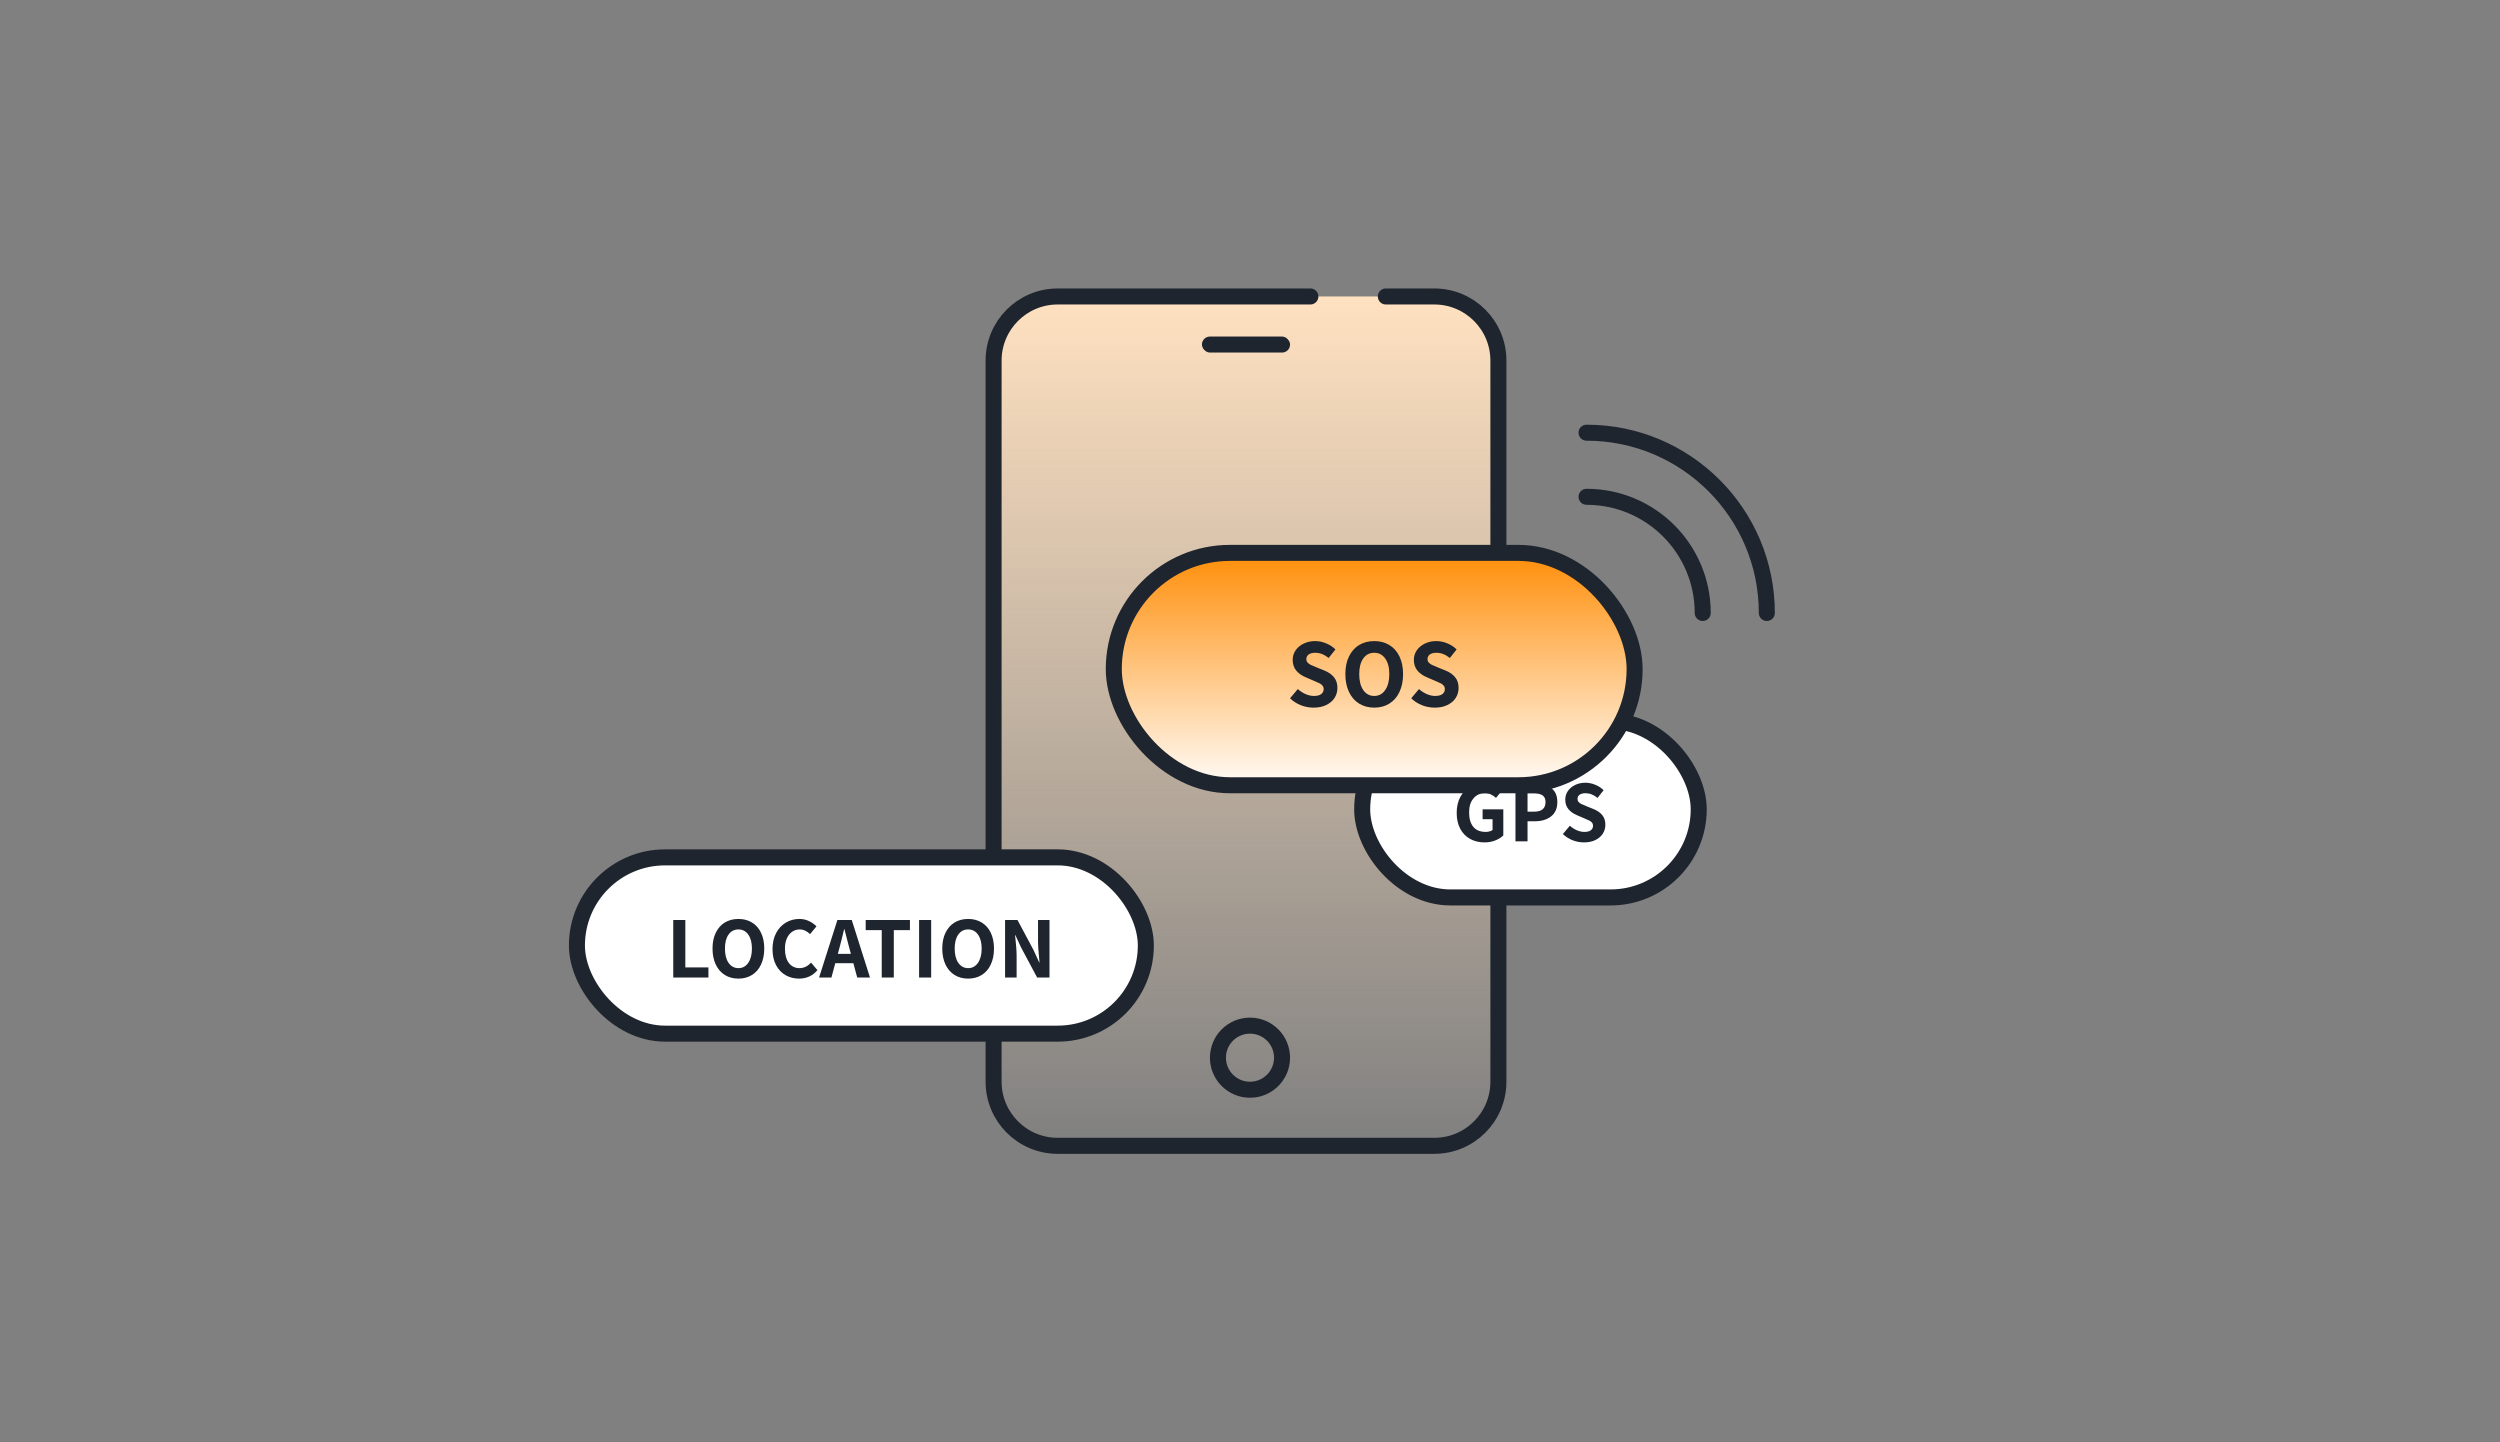 <svg width="312" height="180" viewBox="0 0 312 180" fill="none" xmlns="http://www.w3.org/2000/svg">
<rect x="0" y="0" width="312" height="180" fill="#808080" stroke="none"/>
<rect x="124" y="37" width="63" height="106" rx="8" fill="url(#paint0_linear)"/>
<path d="M172.95 37L179 37C183.418 37 187 40.582 187 45L187 135C187 139.418 183.418 143 179 143L132 143C127.582 143 124 139.418 124 135L124 45C124 40.582 127.582 37 132 37L163.536 37" stroke="#1F252E" stroke-width="2" stroke-linecap="round"/>
<rect x="170" y="90" width="42" height="22" rx="11" fill="white"/>
<path d="M185.271 105.132C184.604 105.132 184.006 104.989 183.478 104.703C182.958 104.417 182.547 103.999 182.246 103.449C181.946 102.892 181.795 102.224 181.795 101.447C181.795 100.677 181.949 100.01 182.257 99.445C182.565 98.873 182.98 98.437 183.5 98.136C184.028 97.835 184.615 97.685 185.26 97.685C186.133 97.685 186.877 97.993 187.493 98.609L186.701 99.577C186.496 99.386 186.283 99.243 186.063 99.148C185.851 99.045 185.601 98.994 185.315 98.994C184.721 98.994 184.245 99.21 183.885 99.643C183.526 100.068 183.346 100.651 183.346 101.392C183.346 102.169 183.522 102.771 183.874 103.196C184.226 103.614 184.743 103.823 185.425 103.823C185.587 103.823 185.744 103.801 185.898 103.757C186.052 103.713 186.177 103.654 186.272 103.581V102.239H185.029V101.007H187.614V104.263C187.35 104.52 187.013 104.729 186.602 104.89C186.192 105.051 185.748 105.132 185.271 105.132ZM189.13 97.817H191.528C192.393 97.817 193.079 97.997 193.585 98.356C194.098 98.708 194.355 99.287 194.355 100.094C194.355 100.886 194.094 101.484 193.574 101.887C193.053 102.29 192.386 102.492 191.572 102.492H190.637V105H189.13V97.817ZM191.473 101.293C192.411 101.293 192.881 100.893 192.881 100.094C192.881 99.713 192.76 99.438 192.518 99.269C192.283 99.1 191.92 99.016 191.429 99.016H190.637V101.293H191.473ZM197.688 105.132C197.204 105.132 196.731 105.044 196.269 104.868C195.807 104.685 195.4 104.424 195.048 104.087L195.917 103.053C196.181 103.288 196.471 103.475 196.786 103.614C197.109 103.753 197.421 103.823 197.721 103.823C198.073 103.823 198.341 103.757 198.524 103.625C198.715 103.486 198.81 103.295 198.81 103.053C198.81 102.899 198.766 102.771 198.678 102.668C198.598 102.565 198.491 102.481 198.359 102.415C198.235 102.349 198.029 102.257 197.743 102.14L196.797 101.733C196.372 101.557 196.024 101.311 195.752 100.996C195.481 100.673 195.345 100.27 195.345 99.786C195.345 99.397 195.452 99.045 195.664 98.73C195.884 98.407 196.185 98.154 196.566 97.971C196.948 97.78 197.377 97.685 197.853 97.685C198.271 97.685 198.682 97.769 199.085 97.938C199.489 98.099 199.837 98.327 200.13 98.62L199.371 99.577C199.122 99.379 198.876 99.232 198.634 99.137C198.392 99.042 198.132 98.994 197.853 98.994C197.553 98.994 197.314 99.056 197.138 99.181C196.962 99.306 196.874 99.478 196.874 99.698C196.874 99.852 196.918 99.98 197.006 100.083C197.102 100.186 197.215 100.27 197.347 100.336C197.487 100.402 197.699 100.494 197.985 100.611L198.909 100.985C199.371 101.176 199.727 101.429 199.976 101.744C200.226 102.052 200.35 102.448 200.35 102.932C200.35 103.335 200.244 103.706 200.031 104.043C199.819 104.373 199.511 104.637 199.107 104.835C198.704 105.033 198.231 105.132 197.688 105.132Z" fill="#1F252E"/>
<rect x="170" y="90" width="42" height="22" rx="11" stroke="#1F252E" stroke-width="2"/>
<rect x="139" y="69" width="65" height="29" rx="14.5" fill="url(#paint1_linear)"/>
<path d="M163.94 88.314C163.4 88.314 162.872 88.216 162.357 88.019C161.842 87.815 161.388 87.525 160.995 87.148L161.964 85.995C162.259 86.257 162.582 86.465 162.934 86.621C163.294 86.776 163.641 86.854 163.977 86.854C164.37 86.854 164.668 86.78 164.873 86.633C165.085 86.478 165.192 86.265 165.192 85.995C165.192 85.823 165.143 85.68 165.044 85.565C164.954 85.451 164.836 85.357 164.689 85.283C164.549 85.21 164.32 85.107 164.001 84.976L162.946 84.522C162.472 84.326 162.083 84.052 161.78 83.7C161.478 83.34 161.326 82.89 161.326 82.35C161.326 81.917 161.445 81.524 161.682 81.172C161.928 80.812 162.263 80.53 162.688 80.326C163.114 80.113 163.592 80.007 164.124 80.007C164.59 80.007 165.049 80.101 165.498 80.289C165.948 80.469 166.337 80.722 166.664 81.05L165.817 82.117C165.539 81.896 165.265 81.733 164.995 81.626C164.725 81.52 164.435 81.467 164.124 81.467C163.789 81.467 163.523 81.536 163.327 81.675C163.13 81.814 163.032 82.007 163.032 82.252C163.032 82.424 163.081 82.567 163.179 82.682C163.286 82.796 163.412 82.89 163.56 82.964C163.715 83.037 163.952 83.14 164.271 83.271L165.302 83.688C165.817 83.901 166.214 84.183 166.492 84.535C166.771 84.878 166.91 85.32 166.91 85.86C166.91 86.31 166.791 86.723 166.554 87.099C166.316 87.467 165.973 87.762 165.523 87.983C165.073 88.204 164.545 88.314 163.94 88.314ZM171.508 88.314C170.796 88.314 170.167 88.146 169.618 87.811C169.079 87.475 168.657 86.993 168.355 86.363C168.052 85.725 167.901 84.98 167.901 84.13C167.901 83.271 168.052 82.534 168.355 81.921C168.657 81.299 169.079 80.825 169.618 80.498C170.167 80.17 170.796 80.007 171.508 80.007C172.22 80.007 172.846 80.17 173.386 80.498C173.934 80.825 174.355 81.299 174.65 81.921C174.952 82.543 175.104 83.279 175.104 84.13C175.104 84.98 174.952 85.725 174.65 86.363C174.355 86.993 173.934 87.475 173.386 87.811C172.846 88.146 172.22 88.314 171.508 88.314ZM171.508 86.854C172.081 86.854 172.535 86.608 172.87 86.118C173.214 85.627 173.386 84.964 173.386 84.13C173.386 83.303 173.214 82.653 172.87 82.179C172.535 81.704 172.081 81.467 171.508 81.467C170.927 81.467 170.469 81.704 170.134 82.179C169.798 82.645 169.631 83.295 169.631 84.13C169.631 84.964 169.798 85.627 170.134 86.118C170.477 86.608 170.936 86.854 171.508 86.854ZM179.063 88.314C178.523 88.314 177.995 88.216 177.48 88.019C176.965 87.815 176.511 87.525 176.118 87.148L177.087 85.995C177.382 86.257 177.705 86.465 178.057 86.621C178.417 86.776 178.764 86.854 179.1 86.854C179.492 86.854 179.791 86.78 179.995 86.633C180.208 86.478 180.315 86.265 180.315 85.995C180.315 85.823 180.265 85.68 180.167 85.565C180.077 85.451 179.959 85.357 179.811 85.283C179.672 85.21 179.443 85.107 179.124 84.976L178.069 84.522C177.594 84.326 177.206 84.052 176.903 83.7C176.601 83.34 176.449 82.89 176.449 82.35C176.449 81.917 176.568 81.524 176.805 81.172C177.05 80.812 177.386 80.53 177.811 80.326C178.237 80.113 178.715 80.007 179.247 80.007C179.713 80.007 180.171 80.101 180.621 80.289C181.071 80.469 181.46 80.722 181.787 81.05L180.94 82.117C180.662 81.896 180.388 81.733 180.118 81.626C179.848 81.52 179.558 81.467 179.247 81.467C178.912 81.467 178.646 81.536 178.449 81.675C178.253 81.814 178.155 82.007 178.155 82.252C178.155 82.424 178.204 82.567 178.302 82.682C178.408 82.796 178.535 82.89 178.682 82.964C178.838 83.037 179.075 83.14 179.394 83.271L180.425 83.688C180.94 83.901 181.337 84.183 181.615 84.535C181.893 84.878 182.032 85.32 182.032 85.86C182.032 86.31 181.914 86.723 181.677 87.099C181.439 87.467 181.096 87.762 180.646 87.983C180.196 88.204 179.668 88.314 179.063 88.314Z" fill="#1F252E"/>
<rect x="139" y="69" width="65" height="29" rx="14.5" stroke="#1F252E" stroke-width="2"/>
<circle cx="156" cy="132" r="4" stroke="#1F252E" stroke-width="2"/>
<rect x="150" y="42" width="11" height="2" rx="1" fill="#1F252E"/>
<path d="M212.5 76.5C212.5 68.492 206.008 62 198 62" stroke="#1F252E" stroke-width="2" stroke-linecap="round"/>
<path d="M220.5 76.5C220.5 64.074 210.426 54 198 54" stroke="#1F252E" stroke-width="2" stroke-linecap="round"/>
<rect x="72" y="107" width="71" height="22" rx="11" fill="white"/>
<path d="M84.022 114.817H85.529V120.735H88.411V122H84.022V114.817ZM92.157 122.132C91.519 122.132 90.954 121.982 90.463 121.681C89.979 121.38 89.601 120.948 89.33 120.383C89.058 119.811 88.923 119.144 88.923 118.381C88.923 117.611 89.058 116.951 89.33 116.401C89.601 115.844 89.979 115.418 90.463 115.125C90.954 114.832 91.519 114.685 92.157 114.685C92.795 114.685 93.356 114.832 93.84 115.125C94.331 115.418 94.709 115.844 94.973 116.401C95.244 116.958 95.38 117.618 95.38 118.381C95.38 119.144 95.244 119.811 94.973 120.383C94.709 120.948 94.331 121.38 93.84 121.681C93.356 121.982 92.795 122.132 92.157 122.132ZM92.157 120.823C92.67 120.823 93.077 120.603 93.378 120.163C93.686 119.723 93.84 119.129 93.84 118.381C93.84 117.64 93.686 117.057 93.378 116.632C93.077 116.207 92.67 115.994 92.157 115.994C91.636 115.994 91.225 116.207 90.925 116.632C90.624 117.05 90.474 117.633 90.474 118.381C90.474 119.129 90.624 119.723 90.925 120.163C91.233 120.603 91.643 120.823 92.157 120.823ZM99.721 122.132C99.105 122.132 98.544 121.989 98.038 121.703C97.539 121.417 97.143 120.999 96.85 120.449C96.557 119.892 96.41 119.224 96.41 118.447C96.41 117.677 96.56 117.01 96.861 116.445C97.162 115.873 97.569 115.437 98.082 115.136C98.595 114.835 99.156 114.685 99.765 114.685C100.198 114.685 100.594 114.773 100.953 114.949C101.32 115.118 101.635 115.338 101.899 115.609L101.096 116.577C100.898 116.386 100.693 116.243 100.48 116.148C100.275 116.045 100.047 115.994 99.798 115.994C99.446 115.994 99.131 116.093 98.852 116.291C98.573 116.482 98.353 116.76 98.192 117.127C98.038 117.486 97.961 117.908 97.961 118.392C97.961 119.147 98.122 119.741 98.445 120.174C98.775 120.607 99.219 120.823 99.776 120.823C100.326 120.823 100.806 120.592 101.217 120.13L102.02 121.076C101.419 121.78 100.652 122.132 99.721 122.132ZM106.498 120.207H104.243L103.759 122H102.219L104.507 114.817H106.3L108.577 122H106.982L106.498 120.207ZM106.19 119.041L105.992 118.304C105.904 117.981 105.772 117.475 105.596 116.786L105.387 115.972H105.343C105.123 116.918 104.929 117.695 104.76 118.304L104.562 119.041H106.19ZM110.04 116.082H108.038V114.817H113.56V116.082H111.547V122H110.04V116.082ZM114.702 114.817H116.209V122H114.702V114.817ZM120.828 122.132C120.19 122.132 119.625 121.982 119.134 121.681C118.65 121.38 118.272 120.948 118.001 120.383C117.729 119.811 117.594 119.144 117.594 118.381C117.594 117.611 117.729 116.951 118.001 116.401C118.272 115.844 118.65 115.418 119.134 115.125C119.625 114.832 120.19 114.685 120.828 114.685C121.466 114.685 122.027 114.832 122.511 115.125C123.002 115.418 123.38 115.844 123.644 116.401C123.915 116.958 124.051 117.618 124.051 118.381C124.051 119.144 123.915 119.811 123.644 120.383C123.38 120.948 123.002 121.38 122.511 121.681C122.027 121.982 121.466 122.132 120.828 122.132ZM120.828 120.823C121.341 120.823 121.748 120.603 122.049 120.163C122.357 119.723 122.511 119.129 122.511 118.381C122.511 117.64 122.357 117.057 122.049 116.632C121.748 116.207 121.341 115.994 120.828 115.994C120.307 115.994 119.896 116.207 119.596 116.632C119.295 117.05 119.145 117.633 119.145 118.381C119.145 119.129 119.295 119.723 119.596 120.163C119.904 120.603 120.314 120.823 120.828 120.823ZM125.433 114.817H126.984L128.975 118.546L129.69 120.108H129.734C129.727 119.983 129.708 119.789 129.679 119.525C129.591 118.674 129.547 118.014 129.547 117.545V114.817H130.977V122H129.437L127.446 118.271L126.72 116.709H126.676C126.683 116.797 126.702 116.962 126.731 117.204C126.768 117.541 126.801 117.897 126.83 118.271C126.859 118.638 126.874 118.964 126.874 119.25V122H125.433V114.817Z" fill="#1F252E"/>
<rect x="72" y="107" width="71" height="22" rx="11" stroke="#1F252E" stroke-width="2"/>
<defs>
<linearGradient id="paint0_linear" x1="155.5" y1="37" x2="155.5" y2="143" gradientUnits="userSpaceOnUse">
<stop stop-color="#FFE1C0"/>
<stop offset="1" stop-color="#FFE1C0" stop-opacity="0"/>
</linearGradient>
<linearGradient id="paint1_linear" x1="171.5" y1="68" x2="171.5" y2="99" gradientUnits="userSpaceOnUse">
<stop stop-color="#FF8A00"/>
<stop offset="1" stop-color="white"/>
</linearGradient>
</defs>
</svg>
